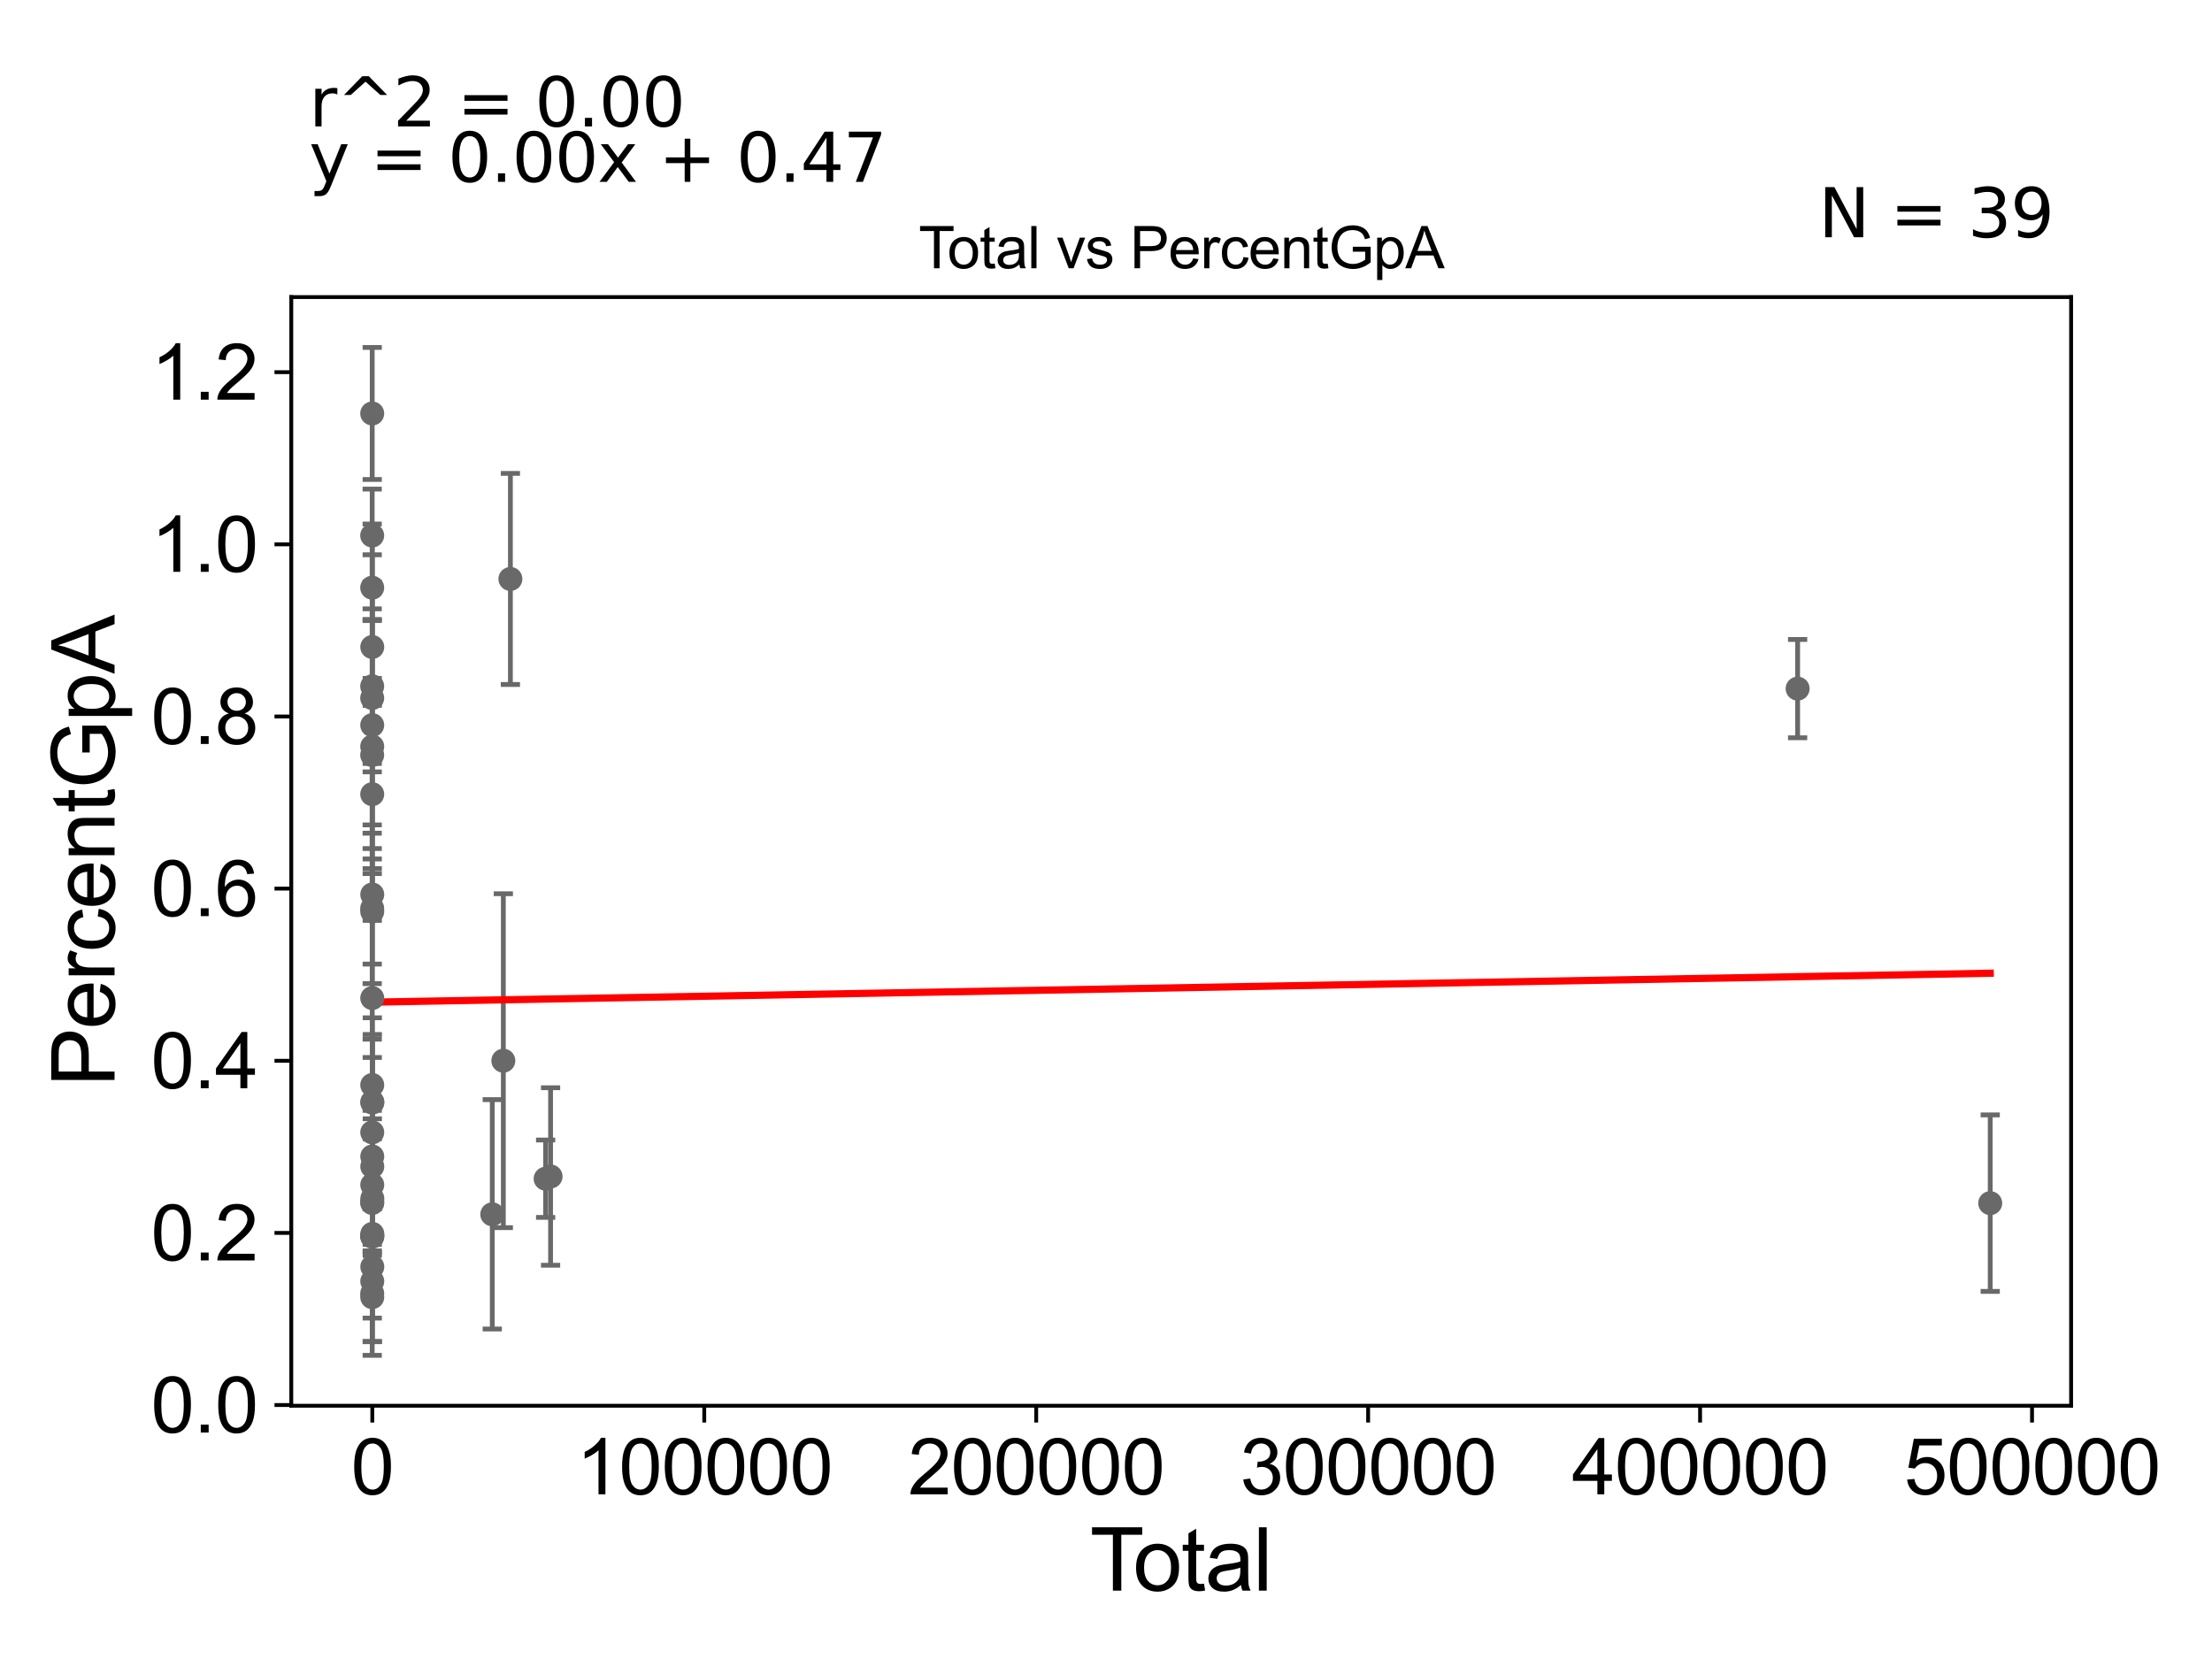 <?xml version="1.0" encoding="utf-8" standalone="no"?>
<!DOCTYPE svg PUBLIC "-//W3C//DTD SVG 1.1//EN"
  "http://www.w3.org/Graphics/SVG/1.1/DTD/svg11.dtd">
<svg xmlns:xlink="http://www.w3.org/1999/xlink" width="460.8pt" height="345.6pt" viewBox="0 0 460.8 345.6" xmlns="http://www.w3.org/2000/svg" version="1.1">
 <defs>
  <style type="text/css">*{stroke-linejoin: round; stroke-linecap: butt}</style>
 </defs>
 <g id="figure_1">
  <g id="patch_1">
   <path d="M 0 345.6 
L 460.8 345.6 
L 460.8 0 
L 0 0 
z
" style="fill: #ffffff"/>
  </g>
  <g id="axes_1">
   <g id="patch_2">
    <path d="M 60.68 292.84 
L 431.451 292.84 
L 431.451 61.886 
L 60.68 61.886 
z
" style="fill: #ffffff"/>
   </g>
   <g id="PathCollection_1">
    <defs>
     <path id="m8b0522579d" d="M 0 1.118 
C 0.297 1.118 0.581 1 0.791 0.791 
C 1 0.581 1.118 0.297 1.118 0 
C 1.118 -0.297 1 -0.581 0.791 -0.791 
C 0.581 -1 0.297 -1.118 0 -1.118 
C -0.297 -1.118 -0.581 -1 -0.791 -0.791 
C -1 -0.581 -1.118 -0.297 -1.118 0 
C -1.118 0.297 -1 0.581 -0.791 0.791 
C -0.581 1 -0.297 1.118 0 1.118 
z
" style="stroke: #696969"/>
    </defs>
    <g clip-path="url(#p6155298f31)">
     <use xlink:href="#m8b0522579d" x="77.533" y="189.236" style="fill: #696969; stroke: #696969"/>
     <use xlink:href="#m8b0522579d" x="77.548" y="186.339" style="fill: #696969; stroke: #696969"/>
     <use xlink:href="#m8b0522579d" x="77.548" y="257.414" style="fill: #696969; stroke: #696969"/>
     <use xlink:href="#m8b0522579d" x="77.548" y="134.782" style="fill: #696969; stroke: #696969"/>
     <use xlink:href="#m8b0522579d" x="77.549" y="266.91" style="fill: #696969; stroke: #696969"/>
     <use xlink:href="#m8b0522579d" x="77.55" y="240.915" style="fill: #696969; stroke: #696969"/>
     <use xlink:href="#m8b0522579d" x="77.553" y="243.001" style="fill: #696969; stroke: #696969"/>
     <use xlink:href="#m8b0522579d" x="77.558" y="263.891" style="fill: #696969; stroke: #696969"/>
     <use xlink:href="#m8b0522579d" x="77.548" y="257.537" style="fill: #696969; stroke: #696969"/>
     <use xlink:href="#m8b0522579d" x="77.56" y="257.038" style="fill: #696969; stroke: #696969"/>
     <use xlink:href="#m8b0522579d" x="77.562" y="249.682" style="fill: #696969; stroke: #696969"/>
     <use xlink:href="#m8b0522579d" x="77.562" y="229.551" style="fill: #696969; stroke: #696969"/>
     <use xlink:href="#m8b0522579d" x="102.549" y="252.965" style="fill: #696969; stroke: #696969"/>
     <use xlink:href="#m8b0522579d" x="104.853" y="220.965" style="fill: #696969; stroke: #696969"/>
     <use xlink:href="#m8b0522579d" x="106.325" y="120.605" style="fill: #696969; stroke: #696969"/>
     <use xlink:href="#m8b0522579d" x="113.665" y="245.546" style="fill: #696969; stroke: #696969"/>
     <use xlink:href="#m8b0522579d" x="114.696" y="245.081" style="fill: #696969; stroke: #696969"/>
     <use xlink:href="#m8b0522579d" x="77.56" y="229.691" style="fill: #696969; stroke: #696969"/>
     <use xlink:href="#m8b0522579d" x="77.547" y="246.827" style="fill: #696969; stroke: #696969"/>
     <use xlink:href="#m8b0522579d" x="77.546" y="250.416" style="fill: #696969; stroke: #696969"/>
     <use xlink:href="#m8b0522579d" x="77.546" y="189.886" style="fill: #696969; stroke: #696969"/>
     <use xlink:href="#m8b0522579d" x="77.533" y="157.283" style="fill: #696969; stroke: #696969"/>
     <use xlink:href="#m8b0522579d" x="77.533" y="111.558" style="fill: #696969; stroke: #696969"/>
     <use xlink:href="#m8b0522579d" x="77.534" y="142.961" style="fill: #696969; stroke: #696969"/>
     <use xlink:href="#m8b0522579d" x="77.536" y="145.416" style="fill: #696969; stroke: #696969"/>
     <use xlink:href="#m8b0522579d" x="77.537" y="122.424" style="fill: #696969; stroke: #696969"/>
     <use xlink:href="#m8b0522579d" x="77.538" y="86.135" style="fill: #696969; stroke: #696969"/>
     <use xlink:href="#m8b0522579d" x="77.54" y="269.45" style="fill: #696969; stroke: #696969"/>
     <use xlink:href="#m8b0522579d" x="77.541" y="165.445" style="fill: #696969; stroke: #696969"/>
     <use xlink:href="#m8b0522579d" x="77.541" y="151.058" style="fill: #696969; stroke: #696969"/>
     <use xlink:href="#m8b0522579d" x="77.541" y="155.509" style="fill: #696969; stroke: #696969"/>
     <use xlink:href="#m8b0522579d" x="77.544" y="226.025" style="fill: #696969; stroke: #696969"/>
     <use xlink:href="#m8b0522579d" x="77.544" y="250.612" style="fill: #696969; stroke: #696969"/>
     <use xlink:href="#m8b0522579d" x="77.545" y="207.914" style="fill: #696969; stroke: #696969"/>
     <use xlink:href="#m8b0522579d" x="77.545" y="235.892" style="fill: #696969; stroke: #696969"/>
     <use xlink:href="#m8b0522579d" x="77.545" y="257.626" style="fill: #696969; stroke: #696969"/>
     <use xlink:href="#m8b0522579d" x="77.545" y="270.219" style="fill: #696969; stroke: #696969"/>
     <use xlink:href="#m8b0522579d" x="374.479" y="143.454" style="fill: #696969; stroke: #696969"/>
     <use xlink:href="#m8b0522579d" x="414.598" y="250.638" style="fill: #696969; stroke: #696969"/>
    </g>
   </g>
   <g id="matplotlib.axis_1">
    <g id="xtick_1">
     <g id="line2d_1">
      <defs>
       <path id="m3ed76b2fd2" d="M 0 0 
L 0 3.5 
" style="stroke: #000000; stroke-width: 0.8"/>
      </defs>
      <g>
       <use xlink:href="#m3ed76b2fd2" x="77.557" y="292.84" style="stroke: #000000; stroke-width: 0.8"/>
      </g>
     </g>
     <g id="text_1">
      <!-- 0 -->
      <g transform="translate(73.108 311.293)scale(0.16 -0.16)">
       <defs>
        <path id="ArialMT-30" d="M 266 2259 
Q 266 3072 433 3567 
Q 600 4063 929 4331 
Q 1259 4600 1759 4600 
Q 2128 4600 2406 4451 
Q 2684 4303 2865 4023 
Q 3047 3744 3150 3342 
Q 3253 2941 3253 2259 
Q 3253 1453 3087 958 
Q 2922 463 2592 192 
Q 2263 -78 1759 -78 
Q 1097 -78 719 397 
Q 266 969 266 2259 
z
M 844 2259 
Q 844 1131 1108 757 
Q 1372 384 1759 384 
Q 2147 384 2411 759 
Q 2675 1134 2675 2259 
Q 2675 3391 2411 3762 
Q 2147 4134 1753 4134 
Q 1366 4134 1134 3806 
Q 844 3388 844 2259 
z
" transform="scale(0.016)"/>
       </defs>
       <use xlink:href="#ArialMT-30"/>
      </g>
     </g>
    </g>
    <g id="xtick_2">
     <g id="line2d_2">
      <g>
       <use xlink:href="#m3ed76b2fd2" x="146.707" y="292.84" style="stroke: #000000; stroke-width: 0.8"/>
      </g>
     </g>
     <g id="text_2">
      <!-- 100000 -->
      <g transform="translate(120.015 311.293)scale(0.16 -0.16)">
       <defs>
        <path id="ArialMT-31" d="M 2384 0 
L 1822 0 
L 1822 3584 
Q 1619 3391 1289 3197 
Q 959 3003 697 2906 
L 697 3450 
Q 1169 3672 1522 3987 
Q 1875 4303 2022 4600 
L 2384 4600 
L 2384 0 
z
" transform="scale(0.016)"/>
       </defs>
       <use xlink:href="#ArialMT-31"/>
       <use xlink:href="#ArialMT-30" x="55.615"/>
       <use xlink:href="#ArialMT-30" x="111.23"/>
       <use xlink:href="#ArialMT-30" x="166.846"/>
       <use xlink:href="#ArialMT-30" x="222.461"/>
       <use xlink:href="#ArialMT-30" x="278.076"/>
      </g>
     </g>
    </g>
    <g id="xtick_3">
     <g id="line2d_3">
      <g>
       <use xlink:href="#m3ed76b2fd2" x="215.858" y="292.84" style="stroke: #000000; stroke-width: 0.8"/>
      </g>
     </g>
     <g id="text_3">
      <!-- 200000 -->
      <g transform="translate(189.165 311.293)scale(0.16 -0.16)">
       <defs>
        <path id="ArialMT-32" d="M 3222 541 
L 3222 0 
L 194 0 
Q 188 203 259 391 
Q 375 700 629 1000 
Q 884 1300 1366 1694 
Q 2113 2306 2375 2664 
Q 2638 3022 2638 3341 
Q 2638 3675 2398 3904 
Q 2159 4134 1775 4134 
Q 1369 4134 1125 3890 
Q 881 3647 878 3216 
L 300 3275 
Q 359 3922 746 4261 
Q 1134 4600 1788 4600 
Q 2447 4600 2831 4234 
Q 3216 3869 3216 3328 
Q 3216 3053 3103 2787 
Q 2991 2522 2730 2228 
Q 2469 1934 1863 1422 
Q 1356 997 1212 845 
Q 1069 694 975 541 
L 3222 541 
z
" transform="scale(0.016)"/>
       </defs>
       <use xlink:href="#ArialMT-32"/>
       <use xlink:href="#ArialMT-30" x="55.615"/>
       <use xlink:href="#ArialMT-30" x="111.23"/>
       <use xlink:href="#ArialMT-30" x="166.846"/>
       <use xlink:href="#ArialMT-30" x="222.461"/>
       <use xlink:href="#ArialMT-30" x="278.076"/>
      </g>
     </g>
    </g>
    <g id="xtick_4">
     <g id="line2d_4">
      <g>
       <use xlink:href="#m3ed76b2fd2" x="285.008" y="292.84" style="stroke: #000000; stroke-width: 0.8"/>
      </g>
     </g>
     <g id="text_4">
      <!-- 300000 -->
      <g transform="translate(258.315 311.293)scale(0.16 -0.16)">
       <defs>
        <path id="ArialMT-33" d="M 269 1209 
L 831 1284 
Q 928 806 1161 595 
Q 1394 384 1728 384 
Q 2125 384 2398 659 
Q 2672 934 2672 1341 
Q 2672 1728 2419 1979 
Q 2166 2231 1775 2231 
Q 1616 2231 1378 2169 
L 1441 2663 
Q 1497 2656 1531 2656 
Q 1891 2656 2178 2843 
Q 2466 3031 2466 3422 
Q 2466 3731 2256 3934 
Q 2047 4138 1716 4138 
Q 1388 4138 1169 3931 
Q 950 3725 888 3313 
L 325 3413 
Q 428 3978 793 4289 
Q 1159 4600 1703 4600 
Q 2078 4600 2393 4439 
Q 2709 4278 2876 4000 
Q 3044 3722 3044 3409 
Q 3044 3113 2884 2869 
Q 2725 2625 2413 2481 
Q 2819 2388 3044 2092 
Q 3269 1797 3269 1353 
Q 3269 753 2831 336 
Q 2394 -81 1725 -81 
Q 1122 -81 723 278 
Q 325 638 269 1209 
z
" transform="scale(0.016)"/>
       </defs>
       <use xlink:href="#ArialMT-33"/>
       <use xlink:href="#ArialMT-30" x="55.615"/>
       <use xlink:href="#ArialMT-30" x="111.23"/>
       <use xlink:href="#ArialMT-30" x="166.846"/>
       <use xlink:href="#ArialMT-30" x="222.461"/>
       <use xlink:href="#ArialMT-30" x="278.076"/>
      </g>
     </g>
    </g>
    <g id="xtick_5">
     <g id="line2d_5">
      <g>
       <use xlink:href="#m3ed76b2fd2" x="354.158" y="292.84" style="stroke: #000000; stroke-width: 0.8"/>
      </g>
     </g>
     <g id="text_5">
      <!-- 400000 -->
      <g transform="translate(327.466 311.293)scale(0.16 -0.16)">
       <defs>
        <path id="ArialMT-34" d="M 2069 0 
L 2069 1097 
L 81 1097 
L 81 1613 
L 2172 4581 
L 2631 4581 
L 2631 1613 
L 3250 1613 
L 3250 1097 
L 2631 1097 
L 2631 0 
L 2069 0 
z
M 2069 1613 
L 2069 3678 
L 634 1613 
L 2069 1613 
z
" transform="scale(0.016)"/>
       </defs>
       <use xlink:href="#ArialMT-34"/>
       <use xlink:href="#ArialMT-30" x="55.615"/>
       <use xlink:href="#ArialMT-30" x="111.23"/>
       <use xlink:href="#ArialMT-30" x="166.846"/>
       <use xlink:href="#ArialMT-30" x="222.461"/>
       <use xlink:href="#ArialMT-30" x="278.076"/>
      </g>
     </g>
    </g>
    <g id="xtick_6">
     <g id="line2d_6">
      <g>
       <use xlink:href="#m3ed76b2fd2" x="423.309" y="292.84" style="stroke: #000000; stroke-width: 0.8"/>
      </g>
     </g>
     <g id="text_6">
      <!-- 500000 -->
      <g transform="translate(396.616 311.293)scale(0.16 -0.16)">
       <defs>
        <path id="ArialMT-35" d="M 266 1200 
L 856 1250 
Q 922 819 1161 601 
Q 1400 384 1738 384 
Q 2144 384 2425 690 
Q 2706 997 2706 1503 
Q 2706 1984 2436 2262 
Q 2166 2541 1728 2541 
Q 1456 2541 1237 2417 
Q 1019 2294 894 2097 
L 366 2166 
L 809 4519 
L 3088 4519 
L 3088 3981 
L 1259 3981 
L 1013 2750 
Q 1425 3038 1878 3038 
Q 2478 3038 2890 2622 
Q 3303 2206 3303 1553 
Q 3303 931 2941 478 
Q 2500 -78 1738 -78 
Q 1113 -78 717 272 
Q 322 622 266 1200 
z
" transform="scale(0.016)"/>
       </defs>
       <use xlink:href="#ArialMT-35"/>
       <use xlink:href="#ArialMT-30" x="55.615"/>
       <use xlink:href="#ArialMT-30" x="111.23"/>
       <use xlink:href="#ArialMT-30" x="166.846"/>
       <use xlink:href="#ArialMT-30" x="222.461"/>
       <use xlink:href="#ArialMT-30" x="278.076"/>
      </g>
     </g>
    </g>
    <g id="text_7">
     <!-- Total -->
     <g transform="translate(227.06 331.357)scale(0.18 -0.18)">
      <defs>
       <path id="ArialMT-54" d="M 1659 0 
L 1659 4041 
L 150 4041 
L 150 4581 
L 3781 4581 
L 3781 4041 
L 2266 4041 
L 2266 0 
L 1659 0 
z
" transform="scale(0.016)"/>
       <path id="ArialMT-6f" d="M 213 1659 
Q 213 2581 725 3025 
Q 1153 3394 1769 3394 
Q 2453 3394 2887 2945 
Q 3322 2497 3322 1706 
Q 3322 1066 3130 698 
Q 2938 331 2570 128 
Q 2203 -75 1769 -75 
Q 1072 -75 642 372 
Q 213 819 213 1659 
z
M 791 1659 
Q 791 1022 1069 705 
Q 1347 388 1769 388 
Q 2188 388 2466 706 
Q 2744 1025 2744 1678 
Q 2744 2294 2464 2611 
Q 2184 2928 1769 2928 
Q 1347 2928 1069 2612 
Q 791 2297 791 1659 
z
" transform="scale(0.016)"/>
       <path id="ArialMT-74" d="M 1650 503 
L 1731 6 
Q 1494 -44 1306 -44 
Q 1000 -44 831 53 
Q 663 150 594 308 
Q 525 466 525 972 
L 525 2881 
L 113 2881 
L 113 3319 
L 525 3319 
L 525 4141 
L 1084 4478 
L 1084 3319 
L 1650 3319 
L 1650 2881 
L 1084 2881 
L 1084 941 
Q 1084 700 1114 631 
Q 1144 563 1211 522 
Q 1278 481 1403 481 
Q 1497 481 1650 503 
z
" transform="scale(0.016)"/>
       <path id="ArialMT-61" d="M 2588 409 
Q 2275 144 1986 34 
Q 1697 -75 1366 -75 
Q 819 -75 525 192 
Q 231 459 231 875 
Q 231 1119 342 1320 
Q 453 1522 633 1644 
Q 813 1766 1038 1828 
Q 1203 1872 1538 1913 
Q 2219 1994 2541 2106 
Q 2544 2222 2544 2253 
Q 2544 2597 2384 2738 
Q 2169 2928 1744 2928 
Q 1347 2928 1158 2789 
Q 969 2650 878 2297 
L 328 2372 
Q 403 2725 575 2942 
Q 747 3159 1072 3276 
Q 1397 3394 1825 3394 
Q 2250 3394 2515 3294 
Q 2781 3194 2906 3042 
Q 3031 2891 3081 2659 
Q 3109 2516 3109 2141 
L 3109 1391 
Q 3109 606 3145 398 
Q 3181 191 3288 0 
L 2700 0 
Q 2613 175 2588 409 
z
M 2541 1666 
Q 2234 1541 1622 1453 
Q 1275 1403 1131 1340 
Q 988 1278 909 1158 
Q 831 1038 831 891 
Q 831 666 1001 516 
Q 1172 366 1500 366 
Q 1825 366 2078 508 
Q 2331 650 2450 897 
Q 2541 1088 2541 1459 
L 2541 1666 
z
" transform="scale(0.016)"/>
       <path id="ArialMT-6c" d="M 409 0 
L 409 4581 
L 972 4581 
L 972 0 
L 409 0 
z
" transform="scale(0.016)"/>
      </defs>
      <use xlink:href="#ArialMT-54"/>
      <use xlink:href="#ArialMT-6f" x="49.959"/>
      <use xlink:href="#ArialMT-74" x="105.574"/>
      <use xlink:href="#ArialMT-61" x="133.357"/>
      <use xlink:href="#ArialMT-6c" x="188.973"/>
     </g>
    </g>
   </g>
   <g id="matplotlib.axis_2">
    <g id="ytick_1">
     <g id="line2d_7">
      <defs>
       <path id="m6576573762" d="M 0 0 
L -3.5 0 
" style="stroke: #000000; stroke-width: 0.8"/>
      </defs>
      <g>
       <use xlink:href="#m6576573762" x="60.68" y="292.698" style="stroke: #000000; stroke-width: 0.8"/>
      </g>
     </g>
     <g id="text_8">
      <!-- 0.0 -->
      <g transform="translate(31.44 298.425)scale(0.16 -0.16)">
       <defs>
        <path id="ArialMT-2e" d="M 581 0 
L 581 641 
L 1222 641 
L 1222 0 
L 581 0 
z
" transform="scale(0.016)"/>
       </defs>
       <use xlink:href="#ArialMT-30"/>
       <use xlink:href="#ArialMT-2e" x="55.615"/>
       <use xlink:href="#ArialMT-30" x="83.398"/>
      </g>
     </g>
    </g>
    <g id="ytick_2">
     <g id="line2d_8">
      <g>
       <use xlink:href="#m6576573762" x="60.68" y="256.838" style="stroke: #000000; stroke-width: 0.8"/>
      </g>
     </g>
     <g id="text_9">
      <!-- 0.2 -->
      <g transform="translate(31.44 262.564)scale(0.16 -0.16)">
       <use xlink:href="#ArialMT-30"/>
       <use xlink:href="#ArialMT-2e" x="55.615"/>
       <use xlink:href="#ArialMT-32" x="83.398"/>
      </g>
     </g>
    </g>
    <g id="ytick_3">
     <g id="line2d_9">
      <g>
       <use xlink:href="#m6576573762" x="60.68" y="220.978" style="stroke: #000000; stroke-width: 0.8"/>
      </g>
     </g>
     <g id="text_10">
      <!-- 0.4 -->
      <g transform="translate(31.44 226.704)scale(0.16 -0.16)">
       <use xlink:href="#ArialMT-30"/>
       <use xlink:href="#ArialMT-2e" x="55.615"/>
       <use xlink:href="#ArialMT-34" x="83.398"/>
      </g>
     </g>
    </g>
    <g id="ytick_4">
     <g id="line2d_10">
      <g>
       <use xlink:href="#m6576573762" x="60.68" y="185.117" style="stroke: #000000; stroke-width: 0.8"/>
      </g>
     </g>
     <g id="text_11">
      <!-- 0.6 -->
      <g transform="translate(31.44 190.844)scale(0.16 -0.16)">
       <defs>
        <path id="ArialMT-36" d="M 3184 3459 
L 2625 3416 
Q 2550 3747 2413 3897 
Q 2184 4138 1850 4138 
Q 1581 4138 1378 3988 
Q 1113 3794 959 3422 
Q 806 3050 800 2363 
Q 1003 2672 1297 2822 
Q 1591 2972 1913 2972 
Q 2475 2972 2870 2558 
Q 3266 2144 3266 1488 
Q 3266 1056 3080 686 
Q 2894 316 2569 119 
Q 2244 -78 1831 -78 
Q 1128 -78 684 439 
Q 241 956 241 2144 
Q 241 3472 731 4075 
Q 1159 4600 1884 4600 
Q 2425 4600 2770 4297 
Q 3116 3994 3184 3459 
z
M 888 1484 
Q 888 1194 1011 928 
Q 1134 663 1356 523 
Q 1578 384 1822 384 
Q 2178 384 2434 671 
Q 2691 959 2691 1453 
Q 2691 1928 2437 2201 
Q 2184 2475 1800 2475 
Q 1419 2475 1153 2201 
Q 888 1928 888 1484 
z
" transform="scale(0.016)"/>
       </defs>
       <use xlink:href="#ArialMT-30"/>
       <use xlink:href="#ArialMT-2e" x="55.615"/>
       <use xlink:href="#ArialMT-36" x="83.398"/>
      </g>
     </g>
    </g>
    <g id="ytick_5">
     <g id="line2d_11">
      <g>
       <use xlink:href="#m6576573762" x="60.68" y="149.257" style="stroke: #000000; stroke-width: 0.8"/>
      </g>
     </g>
     <g id="text_12">
      <!-- 0.8 -->
      <g transform="translate(31.44 154.983)scale(0.16 -0.16)">
       <defs>
        <path id="ArialMT-38" d="M 1131 2484 
Q 781 2613 612 2850 
Q 444 3088 444 3419 
Q 444 3919 803 4259 
Q 1163 4600 1759 4600 
Q 2359 4600 2725 4251 
Q 3091 3903 3091 3403 
Q 3091 3084 2923 2848 
Q 2756 2613 2416 2484 
Q 2838 2347 3058 2040 
Q 3278 1734 3278 1309 
Q 3278 722 2862 322 
Q 2447 -78 1769 -78 
Q 1091 -78 675 323 
Q 259 725 259 1325 
Q 259 1772 486 2073 
Q 713 2375 1131 2484 
z
M 1019 3438 
Q 1019 3113 1228 2906 
Q 1438 2700 1772 2700 
Q 2097 2700 2305 2904 
Q 2513 3109 2513 3406 
Q 2513 3716 2298 3927 
Q 2084 4138 1766 4138 
Q 1444 4138 1231 3931 
Q 1019 3725 1019 3438 
z
M 838 1322 
Q 838 1081 952 856 
Q 1066 631 1291 507 
Q 1516 384 1775 384 
Q 2178 384 2440 643 
Q 2703 903 2703 1303 
Q 2703 1709 2433 1975 
Q 2163 2241 1756 2241 
Q 1359 2241 1098 1978 
Q 838 1716 838 1322 
z
" transform="scale(0.016)"/>
       </defs>
       <use xlink:href="#ArialMT-30"/>
       <use xlink:href="#ArialMT-2e" x="55.615"/>
       <use xlink:href="#ArialMT-38" x="83.398"/>
      </g>
     </g>
    </g>
    <g id="ytick_6">
     <g id="line2d_12">
      <g>
       <use xlink:href="#m6576573762" x="60.68" y="113.397" style="stroke: #000000; stroke-width: 0.8"/>
      </g>
     </g>
     <g id="text_13">
      <!-- 1.0 -->
      <g transform="translate(31.44 119.123)scale(0.16 -0.16)">
       <use xlink:href="#ArialMT-31"/>
       <use xlink:href="#ArialMT-2e" x="55.615"/>
       <use xlink:href="#ArialMT-30" x="83.398"/>
      </g>
     </g>
    </g>
    <g id="ytick_7">
     <g id="line2d_13">
      <g>
       <use xlink:href="#m6576573762" x="60.68" y="77.536" style="stroke: #000000; stroke-width: 0.8"/>
      </g>
     </g>
     <g id="text_14">
      <!-- 1.2 -->
      <g transform="translate(31.44 83.263)scale(0.16 -0.16)">
       <use xlink:href="#ArialMT-31"/>
       <use xlink:href="#ArialMT-2e" x="55.615"/>
       <use xlink:href="#ArialMT-32" x="83.398"/>
      </g>
     </g>
    </g>
    <g id="text_15">
     <!-- PercentGpA -->
     <g transform="translate(23.863 226.386)rotate(-90)scale(0.18 -0.18)">
      <defs>
       <path id="ArialMT-50" d="M 494 0 
L 494 4581 
L 2222 4581 
Q 2678 4581 2919 4538 
Q 3256 4481 3484 4323 
Q 3713 4166 3852 3881 
Q 3991 3597 3991 3256 
Q 3991 2672 3619 2267 
Q 3247 1863 2275 1863 
L 1100 1863 
L 1100 0 
L 494 0 
z
M 1100 2403 
L 2284 2403 
Q 2872 2403 3119 2622 
Q 3366 2841 3366 3238 
Q 3366 3525 3220 3729 
Q 3075 3934 2838 4000 
Q 2684 4041 2272 4041 
L 1100 4041 
L 1100 2403 
z
" transform="scale(0.016)"/>
       <path id="ArialMT-65" d="M 2694 1069 
L 3275 997 
Q 3138 488 2766 206 
Q 2394 -75 1816 -75 
Q 1088 -75 661 373 
Q 234 822 234 1631 
Q 234 2469 665 2931 
Q 1097 3394 1784 3394 
Q 2450 3394 2872 2941 
Q 3294 2488 3294 1666 
Q 3294 1616 3291 1516 
L 816 1516 
Q 847 969 1125 678 
Q 1403 388 1819 388 
Q 2128 388 2347 550 
Q 2566 713 2694 1069 
z
M 847 1978 
L 2700 1978 
Q 2663 2397 2488 2606 
Q 2219 2931 1791 2931 
Q 1403 2931 1139 2672 
Q 875 2413 847 1978 
z
" transform="scale(0.016)"/>
       <path id="ArialMT-72" d="M 416 0 
L 416 3319 
L 922 3319 
L 922 2816 
Q 1116 3169 1280 3281 
Q 1444 3394 1641 3394 
Q 1925 3394 2219 3213 
L 2025 2691 
Q 1819 2813 1613 2813 
Q 1428 2813 1281 2702 
Q 1134 2591 1072 2394 
Q 978 2094 978 1738 
L 978 0 
L 416 0 
z
" transform="scale(0.016)"/>
       <path id="ArialMT-63" d="M 2588 1216 
L 3141 1144 
Q 3050 572 2676 248 
Q 2303 -75 1759 -75 
Q 1078 -75 664 370 
Q 250 816 250 1647 
Q 250 2184 428 2587 
Q 606 2991 970 3192 
Q 1334 3394 1763 3394 
Q 2303 3394 2647 3120 
Q 2991 2847 3088 2344 
L 2541 2259 
Q 2463 2594 2264 2762 
Q 2066 2931 1784 2931 
Q 1359 2931 1093 2626 
Q 828 2322 828 1663 
Q 828 994 1084 691 
Q 1341 388 1753 388 
Q 2084 388 2306 591 
Q 2528 794 2588 1216 
z
" transform="scale(0.016)"/>
       <path id="ArialMT-6e" d="M 422 0 
L 422 3319 
L 928 3319 
L 928 2847 
Q 1294 3394 1984 3394 
Q 2284 3394 2536 3286 
Q 2788 3178 2913 3003 
Q 3038 2828 3088 2588 
Q 3119 2431 3119 2041 
L 3119 0 
L 2556 0 
L 2556 2019 
Q 2556 2363 2490 2533 
Q 2425 2703 2258 2804 
Q 2091 2906 1866 2906 
Q 1506 2906 1245 2678 
Q 984 2450 984 1813 
L 984 0 
L 422 0 
z
" transform="scale(0.016)"/>
       <path id="ArialMT-47" d="M 2638 1797 
L 2638 2334 
L 4578 2338 
L 4578 638 
Q 4131 281 3656 101 
Q 3181 -78 2681 -78 
Q 2006 -78 1454 211 
Q 903 500 622 1047 
Q 341 1594 341 2269 
Q 341 2938 620 3517 
Q 900 4097 1425 4378 
Q 1950 4659 2634 4659 
Q 3131 4659 3532 4498 
Q 3934 4338 4162 4050 
Q 4391 3763 4509 3300 
L 3963 3150 
Q 3859 3500 3706 3700 
Q 3553 3900 3268 4020 
Q 2984 4141 2638 4141 
Q 2222 4141 1919 4014 
Q 1616 3888 1430 3681 
Q 1244 3475 1141 3228 
Q 966 2803 966 2306 
Q 966 1694 1177 1281 
Q 1388 869 1791 669 
Q 2194 469 2647 469 
Q 3041 469 3416 620 
Q 3791 772 3984 944 
L 3984 1797 
L 2638 1797 
z
" transform="scale(0.016)"/>
       <path id="ArialMT-70" d="M 422 -1272 
L 422 3319 
L 934 3319 
L 934 2888 
Q 1116 3141 1344 3267 
Q 1572 3394 1897 3394 
Q 2322 3394 2647 3175 
Q 2972 2956 3137 2557 
Q 3303 2159 3303 1684 
Q 3303 1175 3120 767 
Q 2938 359 2589 142 
Q 2241 -75 1856 -75 
Q 1575 -75 1351 44 
Q 1128 163 984 344 
L 984 -1272 
L 422 -1272 
z
M 931 1641 
Q 931 1000 1190 694 
Q 1450 388 1819 388 
Q 2194 388 2461 705 
Q 2728 1022 2728 1688 
Q 2728 2322 2467 2637 
Q 2206 2953 1844 2953 
Q 1484 2953 1207 2617 
Q 931 2281 931 1641 
z
" transform="scale(0.016)"/>
       <path id="ArialMT-41" d="M -9 0 
L 1750 4581 
L 2403 4581 
L 4278 0 
L 3588 0 
L 3053 1388 
L 1138 1388 
L 634 0 
L -9 0 
z
M 1313 1881 
L 2866 1881 
L 2388 3150 
Q 2169 3728 2063 4100 
Q 1975 3659 1816 3225 
L 1313 1881 
z
" transform="scale(0.016)"/>
      </defs>
      <use xlink:href="#ArialMT-50"/>
      <use xlink:href="#ArialMT-65" x="66.699"/>
      <use xlink:href="#ArialMT-72" x="122.314"/>
      <use xlink:href="#ArialMT-63" x="155.615"/>
      <use xlink:href="#ArialMT-65" x="205.615"/>
      <use xlink:href="#ArialMT-6e" x="261.23"/>
      <use xlink:href="#ArialMT-74" x="316.846"/>
      <use xlink:href="#ArialMT-47" x="344.629"/>
      <use xlink:href="#ArialMT-70" x="422.412"/>
      <use xlink:href="#ArialMT-41" x="478.027"/>
     </g>
    </g>
   </g>
   <g id="LineCollection_1">
    <path d="M 77.533 204.904 
L 77.533 173.569 
" clip-path="url(#p6155298f31)" style="fill: none; stroke: #696969"/>
    <path d="M 77.548 191.732 
L 77.548 180.946 
" clip-path="url(#p6155298f31)" style="fill: none; stroke: #696969"/>
    <path d="M 77.548 264.133 
L 77.548 250.695 
" clip-path="url(#p6155298f31)" style="fill: none; stroke: #696969"/>
    <path d="M 77.548 146.938 
L 77.548 122.626 
" clip-path="url(#p6155298f31)" style="fill: none; stroke: #696969"/>
    <path d="M 77.549 274.582 
L 77.549 259.238 
" clip-path="url(#p6155298f31)" style="fill: none; stroke: #696969"/>
    <path d="M 77.55 261.535 
L 77.55 220.295 
" clip-path="url(#p6155298f31)" style="fill: none; stroke: #696969"/>
    <path d="M 77.553 248.781 
L 77.553 237.221 
" clip-path="url(#p6155298f31)" style="fill: none; stroke: #696969"/>
    <path d="M 77.558 279.454 
L 77.558 248.327 
" clip-path="url(#p6155298f31)" style="fill: none; stroke: #696969"/>
    <path d="M 77.548 263.244 
L 77.548 251.829 
" clip-path="url(#p6155298f31)" style="fill: none; stroke: #696969"/>
    <path d="M 77.56 267.745 
L 77.56 246.331 
" clip-path="url(#p6155298f31)" style="fill: none; stroke: #696969"/>
    <path d="M 77.562 266.3 
L 77.562 233.064 
" clip-path="url(#p6155298f31)" style="fill: none; stroke: #696969"/>
    <path d="M 77.562 243.599 
L 77.562 215.502 
" clip-path="url(#p6155298f31)" style="fill: none; stroke: #696969"/>
    <path d="M 102.549 276.858 
L 102.549 229.072 
" clip-path="url(#p6155298f31)" style="fill: none; stroke: #696969"/>
    <path d="M 104.853 255.746 
L 104.853 186.184 
" clip-path="url(#p6155298f31)" style="fill: none; stroke: #696969"/>
    <path d="M 106.325 142.592 
L 106.325 98.618 
" clip-path="url(#p6155298f31)" style="fill: none; stroke: #696969"/>
    <path d="M 113.665 253.61 
L 113.665 237.481 
" clip-path="url(#p6155298f31)" style="fill: none; stroke: #696969"/>
    <path d="M 114.696 263.568 
L 114.696 226.594 
" clip-path="url(#p6155298f31)" style="fill: none; stroke: #696969"/>
    <path d="M 77.56 247.359 
L 77.56 212.023 
" clip-path="url(#p6155298f31)" style="fill: none; stroke: #696969"/>
    <path d="M 77.547 251.046 
L 77.547 242.607 
" clip-path="url(#p6155298f31)" style="fill: none; stroke: #696969"/>
    <path d="M 77.546 257.472 
L 77.546 243.361 
" clip-path="url(#p6155298f31)" style="fill: none; stroke: #696969"/>
    <path d="M 77.546 200.834 
L 77.546 178.939 
" clip-path="url(#p6155298f31)" style="fill: none; stroke: #696969"/>
    <path d="M 77.533 187.737 
L 77.533 126.83 
" clip-path="url(#p6155298f31)" style="fill: none; stroke: #696969"/>
    <path d="M 77.533 121.229 
L 77.533 101.887 
" clip-path="url(#p6155298f31)" style="fill: none; stroke: #696969"/>
    <path d="M 77.534 176.765 
L 77.534 109.157 
" clip-path="url(#p6155298f31)" style="fill: none; stroke: #696969"/>
    <path d="M 77.536 146.04 
L 77.536 144.792 
" clip-path="url(#p6155298f31)" style="fill: none; stroke: #696969"/>
    <path d="M 77.537 129.279 
L 77.537 115.569 
" clip-path="url(#p6155298f31)" style="fill: none; stroke: #696969"/>
    <path d="M 77.538 99.887 
L 77.538 72.384 
" clip-path="url(#p6155298f31)" style="fill: none; stroke: #696969"/>
    <path d="M 77.54 282.342 
L 77.54 256.558 
" clip-path="url(#p6155298f31)" style="fill: none; stroke: #696969"/>
    <path d="M 77.541 171.844 
L 77.541 159.045 
" clip-path="url(#p6155298f31)" style="fill: none; stroke: #696969"/>
    <path d="M 77.541 160.793 
L 77.541 141.323 
" clip-path="url(#p6155298f31)" style="fill: none; stroke: #696969"/>
    <path d="M 77.541 181.979 
L 77.541 129.039 
" clip-path="url(#p6155298f31)" style="fill: none; stroke: #696969"/>
    <path d="M 77.544 235.564 
L 77.544 216.486 
" clip-path="url(#p6155298f31)" style="fill: none; stroke: #696969"/>
    <path d="M 77.544 260.58 
L 77.544 240.645 
" clip-path="url(#p6155298f31)" style="fill: none; stroke: #696969"/>
    <path d="M 77.545 225.579 
L 77.545 190.249 
" clip-path="url(#p6155298f31)" style="fill: none; stroke: #696969"/>
    <path d="M 77.545 240.467 
L 77.545 231.317 
" clip-path="url(#p6155298f31)" style="fill: none; stroke: #696969"/>
    <path d="M 77.545 267.025 
L 77.545 248.227 
" clip-path="url(#p6155298f31)" style="fill: none; stroke: #696969"/>
    <path d="M 77.545 279.501 
L 77.545 260.936 
" clip-path="url(#p6155298f31)" style="fill: none; stroke: #696969"/>
    <path d="M 374.479 153.693 
L 374.479 133.214 
" clip-path="url(#p6155298f31)" style="fill: none; stroke: #696969"/>
    <path d="M 414.598 269.02 
L 414.598 232.256 
" clip-path="url(#p6155298f31)" style="fill: none; stroke: #696969"/>
   </g>
   <g id="line2d_14">
    <defs>
     <path id="m17eac6c125" d="M 2 0 
L -2 -0 
" style="stroke: #696969"/>
    </defs>
    <g clip-path="url(#p6155298f31)">
     <use xlink:href="#m17eac6c125" x="77.533" y="204.904" style="fill: #696969; stroke: #696969"/>
     <use xlink:href="#m17eac6c125" x="77.548" y="191.732" style="fill: #696969; stroke: #696969"/>
     <use xlink:href="#m17eac6c125" x="77.548" y="264.133" style="fill: #696969; stroke: #696969"/>
     <use xlink:href="#m17eac6c125" x="77.548" y="146.938" style="fill: #696969; stroke: #696969"/>
     <use xlink:href="#m17eac6c125" x="77.549" y="274.582" style="fill: #696969; stroke: #696969"/>
     <use xlink:href="#m17eac6c125" x="77.55" y="261.535" style="fill: #696969; stroke: #696969"/>
     <use xlink:href="#m17eac6c125" x="77.553" y="248.781" style="fill: #696969; stroke: #696969"/>
     <use xlink:href="#m17eac6c125" x="77.558" y="279.454" style="fill: #696969; stroke: #696969"/>
     <use xlink:href="#m17eac6c125" x="77.548" y="263.244" style="fill: #696969; stroke: #696969"/>
     <use xlink:href="#m17eac6c125" x="77.56" y="267.745" style="fill: #696969; stroke: #696969"/>
     <use xlink:href="#m17eac6c125" x="77.562" y="266.3" style="fill: #696969; stroke: #696969"/>
     <use xlink:href="#m17eac6c125" x="77.562" y="243.599" style="fill: #696969; stroke: #696969"/>
     <use xlink:href="#m17eac6c125" x="102.549" y="276.858" style="fill: #696969; stroke: #696969"/>
     <use xlink:href="#m17eac6c125" x="104.853" y="255.746" style="fill: #696969; stroke: #696969"/>
     <use xlink:href="#m17eac6c125" x="106.325" y="142.592" style="fill: #696969; stroke: #696969"/>
     <use xlink:href="#m17eac6c125" x="113.665" y="253.61" style="fill: #696969; stroke: #696969"/>
     <use xlink:href="#m17eac6c125" x="114.696" y="263.568" style="fill: #696969; stroke: #696969"/>
     <use xlink:href="#m17eac6c125" x="77.56" y="247.359" style="fill: #696969; stroke: #696969"/>
     <use xlink:href="#m17eac6c125" x="77.547" y="251.046" style="fill: #696969; stroke: #696969"/>
     <use xlink:href="#m17eac6c125" x="77.546" y="257.472" style="fill: #696969; stroke: #696969"/>
     <use xlink:href="#m17eac6c125" x="77.546" y="200.834" style="fill: #696969; stroke: #696969"/>
     <use xlink:href="#m17eac6c125" x="77.533" y="187.737" style="fill: #696969; stroke: #696969"/>
     <use xlink:href="#m17eac6c125" x="77.533" y="121.229" style="fill: #696969; stroke: #696969"/>
     <use xlink:href="#m17eac6c125" x="77.534" y="176.765" style="fill: #696969; stroke: #696969"/>
     <use xlink:href="#m17eac6c125" x="77.536" y="146.04" style="fill: #696969; stroke: #696969"/>
     <use xlink:href="#m17eac6c125" x="77.537" y="129.279" style="fill: #696969; stroke: #696969"/>
     <use xlink:href="#m17eac6c125" x="77.538" y="99.887" style="fill: #696969; stroke: #696969"/>
     <use xlink:href="#m17eac6c125" x="77.54" y="282.342" style="fill: #696969; stroke: #696969"/>
     <use xlink:href="#m17eac6c125" x="77.541" y="171.844" style="fill: #696969; stroke: #696969"/>
     <use xlink:href="#m17eac6c125" x="77.541" y="160.793" style="fill: #696969; stroke: #696969"/>
     <use xlink:href="#m17eac6c125" x="77.541" y="181.979" style="fill: #696969; stroke: #696969"/>
     <use xlink:href="#m17eac6c125" x="77.544" y="235.564" style="fill: #696969; stroke: #696969"/>
     <use xlink:href="#m17eac6c125" x="77.544" y="260.58" style="fill: #696969; stroke: #696969"/>
     <use xlink:href="#m17eac6c125" x="77.545" y="225.579" style="fill: #696969; stroke: #696969"/>
     <use xlink:href="#m17eac6c125" x="77.545" y="240.467" style="fill: #696969; stroke: #696969"/>
     <use xlink:href="#m17eac6c125" x="77.545" y="267.025" style="fill: #696969; stroke: #696969"/>
     <use xlink:href="#m17eac6c125" x="77.545" y="279.501" style="fill: #696969; stroke: #696969"/>
     <use xlink:href="#m17eac6c125" x="374.479" y="153.693" style="fill: #696969; stroke: #696969"/>
     <use xlink:href="#m17eac6c125" x="414.598" y="269.02" style="fill: #696969; stroke: #696969"/>
    </g>
   </g>
   <g id="line2d_15">
    <g clip-path="url(#p6155298f31)">
     <use xlink:href="#m17eac6c125" x="77.533" y="173.569" style="fill: #696969; stroke: #696969"/>
     <use xlink:href="#m17eac6c125" x="77.548" y="180.946" style="fill: #696969; stroke: #696969"/>
     <use xlink:href="#m17eac6c125" x="77.548" y="250.695" style="fill: #696969; stroke: #696969"/>
     <use xlink:href="#m17eac6c125" x="77.548" y="122.626" style="fill: #696969; stroke: #696969"/>
     <use xlink:href="#m17eac6c125" x="77.549" y="259.238" style="fill: #696969; stroke: #696969"/>
     <use xlink:href="#m17eac6c125" x="77.55" y="220.295" style="fill: #696969; stroke: #696969"/>
     <use xlink:href="#m17eac6c125" x="77.553" y="237.221" style="fill: #696969; stroke: #696969"/>
     <use xlink:href="#m17eac6c125" x="77.558" y="248.327" style="fill: #696969; stroke: #696969"/>
     <use xlink:href="#m17eac6c125" x="77.548" y="251.829" style="fill: #696969; stroke: #696969"/>
     <use xlink:href="#m17eac6c125" x="77.56" y="246.331" style="fill: #696969; stroke: #696969"/>
     <use xlink:href="#m17eac6c125" x="77.562" y="233.064" style="fill: #696969; stroke: #696969"/>
     <use xlink:href="#m17eac6c125" x="77.562" y="215.502" style="fill: #696969; stroke: #696969"/>
     <use xlink:href="#m17eac6c125" x="102.549" y="229.072" style="fill: #696969; stroke: #696969"/>
     <use xlink:href="#m17eac6c125" x="104.853" y="186.184" style="fill: #696969; stroke: #696969"/>
     <use xlink:href="#m17eac6c125" x="106.325" y="98.618" style="fill: #696969; stroke: #696969"/>
     <use xlink:href="#m17eac6c125" x="113.665" y="237.481" style="fill: #696969; stroke: #696969"/>
     <use xlink:href="#m17eac6c125" x="114.696" y="226.594" style="fill: #696969; stroke: #696969"/>
     <use xlink:href="#m17eac6c125" x="77.56" y="212.023" style="fill: #696969; stroke: #696969"/>
     <use xlink:href="#m17eac6c125" x="77.547" y="242.607" style="fill: #696969; stroke: #696969"/>
     <use xlink:href="#m17eac6c125" x="77.546" y="243.361" style="fill: #696969; stroke: #696969"/>
     <use xlink:href="#m17eac6c125" x="77.546" y="178.939" style="fill: #696969; stroke: #696969"/>
     <use xlink:href="#m17eac6c125" x="77.533" y="126.83" style="fill: #696969; stroke: #696969"/>
     <use xlink:href="#m17eac6c125" x="77.533" y="101.887" style="fill: #696969; stroke: #696969"/>
     <use xlink:href="#m17eac6c125" x="77.534" y="109.157" style="fill: #696969; stroke: #696969"/>
     <use xlink:href="#m17eac6c125" x="77.536" y="144.792" style="fill: #696969; stroke: #696969"/>
     <use xlink:href="#m17eac6c125" x="77.537" y="115.569" style="fill: #696969; stroke: #696969"/>
     <use xlink:href="#m17eac6c125" x="77.538" y="72.384" style="fill: #696969; stroke: #696969"/>
     <use xlink:href="#m17eac6c125" x="77.54" y="256.558" style="fill: #696969; stroke: #696969"/>
     <use xlink:href="#m17eac6c125" x="77.541" y="159.045" style="fill: #696969; stroke: #696969"/>
     <use xlink:href="#m17eac6c125" x="77.541" y="141.323" style="fill: #696969; stroke: #696969"/>
     <use xlink:href="#m17eac6c125" x="77.541" y="129.039" style="fill: #696969; stroke: #696969"/>
     <use xlink:href="#m17eac6c125" x="77.544" y="216.486" style="fill: #696969; stroke: #696969"/>
     <use xlink:href="#m17eac6c125" x="77.544" y="240.645" style="fill: #696969; stroke: #696969"/>
     <use xlink:href="#m17eac6c125" x="77.545" y="190.249" style="fill: #696969; stroke: #696969"/>
     <use xlink:href="#m17eac6c125" x="77.545" y="231.317" style="fill: #696969; stroke: #696969"/>
     <use xlink:href="#m17eac6c125" x="77.545" y="248.227" style="fill: #696969; stroke: #696969"/>
     <use xlink:href="#m17eac6c125" x="77.545" y="260.936" style="fill: #696969; stroke: #696969"/>
     <use xlink:href="#m17eac6c125" x="374.479" y="133.214" style="fill: #696969; stroke: #696969"/>
     <use xlink:href="#m17eac6c125" x="414.598" y="232.256" style="fill: #696969; stroke: #696969"/>
    </g>
   </g>
   <g id="line2d_16">
    <path d="M 77.533 208.769 
L 77.548 208.769 
L 77.548 208.769 
L 77.548 208.769 
L 77.549 208.769 
L 77.55 208.769 
L 77.553 208.769 
L 77.558 208.769 
L 77.548 208.769 
L 77.56 208.769 
L 77.562 208.769 
L 77.562 208.769 
L 102.549 208.322 
L 104.853 208.281 
L 106.325 208.254 
L 113.665 208.123 
L 114.696 208.105 
L 77.56 208.769 
L 77.547 208.769 
L 77.546 208.769 
L 77.546 208.769 
L 77.533 208.769 
L 77.533 208.769 
L 77.534 208.769 
L 77.536 208.769 
L 77.537 208.769 
L 77.538 208.769 
L 77.54 208.769 
L 77.541 208.769 
L 77.541 208.769 
L 77.541 208.769 
L 77.544 208.769 
L 77.544 208.769 
L 77.545 208.769 
L 77.545 208.769 
L 77.545 208.769 
L 77.545 208.769 
L 374.479 203.459 
L 414.598 202.742 
" clip-path="url(#p6155298f31)" style="fill: none; stroke: #ff0000; stroke-width: 1.5; stroke-linecap: square"/>
   </g>
   <g id="line2d_17">
    <defs>
     <path id="m43d3fe8e15" d="M 0 2 
C 0.53 2 1.039 1.789 1.414 1.414 
C 1.789 1.039 2 0.53 2 0 
C 2 -0.53 1.789 -1.039 1.414 -1.414 
C 1.039 -1.789 0.53 -2 0 -2 
C -0.53 -2 -1.039 -1.789 -1.414 -1.414 
C -1.789 -1.039 -2 -0.53 -2 0 
C -2 0.53 -1.789 1.039 -1.414 1.414 
C -1.039 1.789 -0.53 2 0 2 
z
" style="stroke: #696969"/>
    </defs>
    <g clip-path="url(#p6155298f31)">
     <use xlink:href="#m43d3fe8e15" x="77.533" y="189.236" style="fill: #696969; stroke: #696969"/>
     <use xlink:href="#m43d3fe8e15" x="77.548" y="186.339" style="fill: #696969; stroke: #696969"/>
     <use xlink:href="#m43d3fe8e15" x="77.548" y="257.414" style="fill: #696969; stroke: #696969"/>
     <use xlink:href="#m43d3fe8e15" x="77.548" y="134.782" style="fill: #696969; stroke: #696969"/>
     <use xlink:href="#m43d3fe8e15" x="77.549" y="266.91" style="fill: #696969; stroke: #696969"/>
     <use xlink:href="#m43d3fe8e15" x="77.55" y="240.915" style="fill: #696969; stroke: #696969"/>
     <use xlink:href="#m43d3fe8e15" x="77.553" y="243.001" style="fill: #696969; stroke: #696969"/>
     <use xlink:href="#m43d3fe8e15" x="77.558" y="263.891" style="fill: #696969; stroke: #696969"/>
     <use xlink:href="#m43d3fe8e15" x="77.548" y="257.537" style="fill: #696969; stroke: #696969"/>
     <use xlink:href="#m43d3fe8e15" x="77.56" y="257.038" style="fill: #696969; stroke: #696969"/>
     <use xlink:href="#m43d3fe8e15" x="77.562" y="249.682" style="fill: #696969; stroke: #696969"/>
     <use xlink:href="#m43d3fe8e15" x="77.562" y="229.551" style="fill: #696969; stroke: #696969"/>
     <use xlink:href="#m43d3fe8e15" x="102.549" y="252.965" style="fill: #696969; stroke: #696969"/>
     <use xlink:href="#m43d3fe8e15" x="104.853" y="220.965" style="fill: #696969; stroke: #696969"/>
     <use xlink:href="#m43d3fe8e15" x="106.325" y="120.605" style="fill: #696969; stroke: #696969"/>
     <use xlink:href="#m43d3fe8e15" x="113.665" y="245.546" style="fill: #696969; stroke: #696969"/>
     <use xlink:href="#m43d3fe8e15" x="114.696" y="245.081" style="fill: #696969; stroke: #696969"/>
     <use xlink:href="#m43d3fe8e15" x="77.56" y="229.691" style="fill: #696969; stroke: #696969"/>
     <use xlink:href="#m43d3fe8e15" x="77.547" y="246.827" style="fill: #696969; stroke: #696969"/>
     <use xlink:href="#m43d3fe8e15" x="77.546" y="250.416" style="fill: #696969; stroke: #696969"/>
     <use xlink:href="#m43d3fe8e15" x="77.546" y="189.886" style="fill: #696969; stroke: #696969"/>
     <use xlink:href="#m43d3fe8e15" x="77.533" y="157.283" style="fill: #696969; stroke: #696969"/>
     <use xlink:href="#m43d3fe8e15" x="77.533" y="111.558" style="fill: #696969; stroke: #696969"/>
     <use xlink:href="#m43d3fe8e15" x="77.534" y="142.961" style="fill: #696969; stroke: #696969"/>
     <use xlink:href="#m43d3fe8e15" x="77.536" y="145.416" style="fill: #696969; stroke: #696969"/>
     <use xlink:href="#m43d3fe8e15" x="77.537" y="122.424" style="fill: #696969; stroke: #696969"/>
     <use xlink:href="#m43d3fe8e15" x="77.538" y="86.135" style="fill: #696969; stroke: #696969"/>
     <use xlink:href="#m43d3fe8e15" x="77.54" y="269.45" style="fill: #696969; stroke: #696969"/>
     <use xlink:href="#m43d3fe8e15" x="77.541" y="165.445" style="fill: #696969; stroke: #696969"/>
     <use xlink:href="#m43d3fe8e15" x="77.541" y="151.058" style="fill: #696969; stroke: #696969"/>
     <use xlink:href="#m43d3fe8e15" x="77.541" y="155.509" style="fill: #696969; stroke: #696969"/>
     <use xlink:href="#m43d3fe8e15" x="77.544" y="226.025" style="fill: #696969; stroke: #696969"/>
     <use xlink:href="#m43d3fe8e15" x="77.544" y="250.612" style="fill: #696969; stroke: #696969"/>
     <use xlink:href="#m43d3fe8e15" x="77.545" y="207.914" style="fill: #696969; stroke: #696969"/>
     <use xlink:href="#m43d3fe8e15" x="77.545" y="235.892" style="fill: #696969; stroke: #696969"/>
     <use xlink:href="#m43d3fe8e15" x="77.545" y="257.626" style="fill: #696969; stroke: #696969"/>
     <use xlink:href="#m43d3fe8e15" x="77.545" y="270.219" style="fill: #696969; stroke: #696969"/>
     <use xlink:href="#m43d3fe8e15" x="374.479" y="143.454" style="fill: #696969; stroke: #696969"/>
     <use xlink:href="#m43d3fe8e15" x="414.598" y="250.638" style="fill: #696969; stroke: #696969"/>
    </g>
   </g>
   <g id="patch_3">
    <path d="M 60.68 292.84 
L 60.68 61.886 
" style="fill: none; stroke: #000000; stroke-width: 0.8; stroke-linejoin: miter; stroke-linecap: square"/>
   </g>
   <g id="patch_4">
    <path d="M 431.451 292.84 
L 431.451 61.886 
" style="fill: none; stroke: #000000; stroke-width: 0.8; stroke-linejoin: miter; stroke-linecap: square"/>
   </g>
   <g id="patch_5">
    <path d="M 60.68 292.84 
L 431.451 292.84 
" style="fill: none; stroke: #000000; stroke-width: 0.8; stroke-linejoin: miter; stroke-linecap: square"/>
   </g>
   <g id="patch_6">
    <path d="M 60.68 61.886 
L 431.451 61.886 
" style="fill: none; stroke: #000000; stroke-width: 0.8; stroke-linejoin: miter; stroke-linecap: square"/>
   </g>
   <g id="text_16">
    <!-- N = 39 -->
    <g transform="translate(378.824 49.428)scale(0.14 -0.14)">
     <defs>
      <path id="DejaVuSans-4e" d="M 628 4666 
L 1478 4666 
L 3547 763 
L 3547 4666 
L 4159 4666 
L 4159 0 
L 3309 0 
L 1241 3903 
L 1241 0 
L 628 0 
L 628 4666 
z
" transform="scale(0.016)"/>
      <path id="DejaVuSans-20" transform="scale(0.016)"/>
      <path id="DejaVuSans-3d" d="M 678 2906 
L 4684 2906 
L 4684 2381 
L 678 2381 
L 678 2906 
z
M 678 1631 
L 4684 1631 
L 4684 1100 
L 678 1100 
L 678 1631 
z
" transform="scale(0.016)"/>
      <path id="DejaVuSans-33" d="M 2597 2516 
Q 3050 2419 3304 2112 
Q 3559 1806 3559 1356 
Q 3559 666 3084 287 
Q 2609 -91 1734 -91 
Q 1441 -91 1130 -33 
Q 819 25 488 141 
L 488 750 
Q 750 597 1062 519 
Q 1375 441 1716 441 
Q 2309 441 2620 675 
Q 2931 909 2931 1356 
Q 2931 1769 2642 2001 
Q 2353 2234 1838 2234 
L 1294 2234 
L 1294 2753 
L 1863 2753 
Q 2328 2753 2575 2939 
Q 2822 3125 2822 3475 
Q 2822 3834 2567 4026 
Q 2313 4219 1838 4219 
Q 1578 4219 1281 4162 
Q 984 4106 628 3988 
L 628 4550 
Q 988 4650 1302 4700 
Q 1616 4750 1894 4750 
Q 2613 4750 3031 4423 
Q 3450 4097 3450 3541 
Q 3450 3153 3228 2886 
Q 3006 2619 2597 2516 
z
" transform="scale(0.016)"/>
      <path id="DejaVuSans-39" d="M 703 97 
L 703 672 
Q 941 559 1184 500 
Q 1428 441 1663 441 
Q 2288 441 2617 861 
Q 2947 1281 2994 2138 
Q 2813 1869 2534 1725 
Q 2256 1581 1919 1581 
Q 1219 1581 811 2004 
Q 403 2428 403 3163 
Q 403 3881 828 4315 
Q 1253 4750 1959 4750 
Q 2769 4750 3195 4129 
Q 3622 3509 3622 2328 
Q 3622 1225 3098 567 
Q 2575 -91 1691 -91 
Q 1453 -91 1209 -44 
Q 966 3 703 97 
z
M 1959 2075 
Q 2384 2075 2632 2365 
Q 2881 2656 2881 3163 
Q 2881 3666 2632 3958 
Q 2384 4250 1959 4250 
Q 1534 4250 1286 3958 
Q 1038 3666 1038 3163 
Q 1038 2656 1286 2365 
Q 1534 2075 1959 2075 
z
" transform="scale(0.016)"/>
     </defs>
     <use xlink:href="#DejaVuSans-4e"/>
     <use xlink:href="#DejaVuSans-20" x="74.805"/>
     <use xlink:href="#DejaVuSans-3d" x="106.592"/>
     <use xlink:href="#DejaVuSans-20" x="190.381"/>
     <use xlink:href="#DejaVuSans-33" x="222.168"/>
     <use xlink:href="#DejaVuSans-39" x="285.791"/>
    </g>
   </g>
   <g id="text_17">
    <!-- r^2 = 0.00 -->
    <g transform="translate(64.388 26.333)scale(0.14 -0.14)">
     <defs>
      <path id="DejaVuSans-72" d="M 2631 2963 
Q 2534 3019 2420 3045 
Q 2306 3072 2169 3072 
Q 1681 3072 1420 2755 
Q 1159 2438 1159 1844 
L 1159 0 
L 581 0 
L 581 3500 
L 1159 3500 
L 1159 2956 
Q 1341 3275 1631 3429 
Q 1922 3584 2338 3584 
Q 2397 3584 2469 3576 
Q 2541 3569 2628 3553 
L 2631 2963 
z
" transform="scale(0.016)"/>
      <path id="DejaVuSans-5e" d="M 2988 4666 
L 4684 2925 
L 4056 2925 
L 2681 4159 
L 1306 2925 
L 678 2925 
L 2375 4666 
L 2988 4666 
z
" transform="scale(0.016)"/>
      <path id="DejaVuSans-32" d="M 1228 531 
L 3431 531 
L 3431 0 
L 469 0 
L 469 531 
Q 828 903 1448 1529 
Q 2069 2156 2228 2338 
Q 2531 2678 2651 2914 
Q 2772 3150 2772 3378 
Q 2772 3750 2511 3984 
Q 2250 4219 1831 4219 
Q 1534 4219 1204 4116 
Q 875 4013 500 3803 
L 500 4441 
Q 881 4594 1212 4672 
Q 1544 4750 1819 4750 
Q 2544 4750 2975 4387 
Q 3406 4025 3406 3419 
Q 3406 3131 3298 2873 
Q 3191 2616 2906 2266 
Q 2828 2175 2409 1742 
Q 1991 1309 1228 531 
z
" transform="scale(0.016)"/>
      <path id="DejaVuSans-30" d="M 2034 4250 
Q 1547 4250 1301 3770 
Q 1056 3291 1056 2328 
Q 1056 1369 1301 889 
Q 1547 409 2034 409 
Q 2525 409 2770 889 
Q 3016 1369 3016 2328 
Q 3016 3291 2770 3770 
Q 2525 4250 2034 4250 
z
M 2034 4750 
Q 2819 4750 3233 4129 
Q 3647 3509 3647 2328 
Q 3647 1150 3233 529 
Q 2819 -91 2034 -91 
Q 1250 -91 836 529 
Q 422 1150 422 2328 
Q 422 3509 836 4129 
Q 1250 4750 2034 4750 
z
" transform="scale(0.016)"/>
      <path id="DejaVuSans-2e" d="M 684 794 
L 1344 794 
L 1344 0 
L 684 0 
L 684 794 
z
" transform="scale(0.016)"/>
     </defs>
     <use xlink:href="#DejaVuSans-72"/>
     <use xlink:href="#DejaVuSans-5e" x="41.113"/>
     <use xlink:href="#DejaVuSans-32" x="124.902"/>
     <use xlink:href="#DejaVuSans-20" x="188.525"/>
     <use xlink:href="#DejaVuSans-3d" x="220.312"/>
     <use xlink:href="#DejaVuSans-20" x="304.102"/>
     <use xlink:href="#DejaVuSans-30" x="335.889"/>
     <use xlink:href="#DejaVuSans-2e" x="399.512"/>
     <use xlink:href="#DejaVuSans-30" x="431.299"/>
     <use xlink:href="#DejaVuSans-30" x="494.922"/>
    </g>
   </g>
   <g id="text_18">
    <!-- y = 0.00x + 0.47 -->
    <g transform="translate(64.388 37.88)scale(0.14 -0.14)">
     <defs>
      <path id="DejaVuSans-79" d="M 2059 -325 
Q 1816 -950 1584 -1140 
Q 1353 -1331 966 -1331 
L 506 -1331 
L 506 -850 
L 844 -850 
Q 1081 -850 1212 -737 
Q 1344 -625 1503 -206 
L 1606 56 
L 191 3500 
L 800 3500 
L 1894 763 
L 2988 3500 
L 3597 3500 
L 2059 -325 
z
" transform="scale(0.016)"/>
      <path id="DejaVuSans-78" d="M 3513 3500 
L 2247 1797 
L 3578 0 
L 2900 0 
L 1881 1375 
L 863 0 
L 184 0 
L 1544 1831 
L 300 3500 
L 978 3500 
L 1906 2253 
L 2834 3500 
L 3513 3500 
z
" transform="scale(0.016)"/>
      <path id="DejaVuSans-2b" d="M 2944 4013 
L 2944 2272 
L 4684 2272 
L 4684 1741 
L 2944 1741 
L 2944 0 
L 2419 0 
L 2419 1741 
L 678 1741 
L 678 2272 
L 2419 2272 
L 2419 4013 
L 2944 4013 
z
" transform="scale(0.016)"/>
      <path id="DejaVuSans-34" d="M 2419 4116 
L 825 1625 
L 2419 1625 
L 2419 4116 
z
M 2253 4666 
L 3047 4666 
L 3047 1625 
L 3713 1625 
L 3713 1100 
L 3047 1100 
L 3047 0 
L 2419 0 
L 2419 1100 
L 313 1100 
L 313 1709 
L 2253 4666 
z
" transform="scale(0.016)"/>
      <path id="DejaVuSans-37" d="M 525 4666 
L 3525 4666 
L 3525 4397 
L 1831 0 
L 1172 0 
L 2766 4134 
L 525 4134 
L 525 4666 
z
" transform="scale(0.016)"/>
     </defs>
     <use xlink:href="#DejaVuSans-79"/>
     <use xlink:href="#DejaVuSans-20" x="59.18"/>
     <use xlink:href="#DejaVuSans-3d" x="90.967"/>
     <use xlink:href="#DejaVuSans-20" x="174.756"/>
     <use xlink:href="#DejaVuSans-30" x="206.543"/>
     <use xlink:href="#DejaVuSans-2e" x="270.166"/>
     <use xlink:href="#DejaVuSans-30" x="301.953"/>
     <use xlink:href="#DejaVuSans-30" x="365.576"/>
     <use xlink:href="#DejaVuSans-78" x="429.199"/>
     <use xlink:href="#DejaVuSans-20" x="488.379"/>
     <use xlink:href="#DejaVuSans-2b" x="520.166"/>
     <use xlink:href="#DejaVuSans-20" x="603.955"/>
     <use xlink:href="#DejaVuSans-30" x="635.742"/>
     <use xlink:href="#DejaVuSans-2e" x="699.365"/>
     <use xlink:href="#DejaVuSans-34" x="731.152"/>
     <use xlink:href="#DejaVuSans-37" x="794.775"/>
    </g>
   </g>
   <g id="text_19">
    <!-- Total vs PercentGpA -->
    <g transform="translate(191.379 55.886)scale(0.12 -0.12)">
     <defs>
      <path id="ArialMT-20" transform="scale(0.016)"/>
      <path id="ArialMT-76" d="M 1344 0 
L 81 3319 
L 675 3319 
L 1388 1331 
Q 1503 1009 1600 663 
Q 1675 925 1809 1294 
L 2547 3319 
L 3125 3319 
L 1869 0 
L 1344 0 
z
" transform="scale(0.016)"/>
      <path id="ArialMT-73" d="M 197 991 
L 753 1078 
Q 800 744 1014 566 
Q 1228 388 1613 388 
Q 2000 388 2187 545 
Q 2375 703 2375 916 
Q 2375 1106 2209 1216 
Q 2094 1291 1634 1406 
Q 1016 1563 777 1677 
Q 538 1791 414 1992 
Q 291 2194 291 2438 
Q 291 2659 392 2848 
Q 494 3038 669 3163 
Q 800 3259 1026 3326 
Q 1253 3394 1513 3394 
Q 1903 3394 2198 3281 
Q 2494 3169 2634 2976 
Q 2775 2784 2828 2463 
L 2278 2388 
Q 2241 2644 2061 2787 
Q 1881 2931 1553 2931 
Q 1166 2931 1000 2803 
Q 834 2675 834 2503 
Q 834 2394 903 2306 
Q 972 2216 1119 2156 
Q 1203 2125 1616 2013 
Q 2213 1853 2448 1751 
Q 2684 1650 2818 1456 
Q 2953 1263 2953 975 
Q 2953 694 2789 445 
Q 2625 197 2315 61 
Q 2006 -75 1616 -75 
Q 969 -75 630 194 
Q 291 463 197 991 
z
" transform="scale(0.016)"/>
     </defs>
     <use xlink:href="#ArialMT-54"/>
     <use xlink:href="#ArialMT-6f" x="49.959"/>
     <use xlink:href="#ArialMT-74" x="105.574"/>
     <use xlink:href="#ArialMT-61" x="133.357"/>
     <use xlink:href="#ArialMT-6c" x="188.973"/>
     <use xlink:href="#ArialMT-20" x="211.189"/>
     <use xlink:href="#ArialMT-76" x="238.973"/>
     <use xlink:href="#ArialMT-73" x="288.973"/>
     <use xlink:href="#ArialMT-20" x="338.973"/>
     <use xlink:href="#ArialMT-50" x="366.756"/>
     <use xlink:href="#ArialMT-65" x="433.455"/>
     <use xlink:href="#ArialMT-72" x="489.07"/>
     <use xlink:href="#ArialMT-63" x="522.371"/>
     <use xlink:href="#ArialMT-65" x="572.371"/>
     <use xlink:href="#ArialMT-6e" x="627.986"/>
     <use xlink:href="#ArialMT-74" x="683.602"/>
     <use xlink:href="#ArialMT-47" x="711.385"/>
     <use xlink:href="#ArialMT-70" x="789.168"/>
     <use xlink:href="#ArialMT-41" x="844.783"/>
    </g>
   </g>
  </g>
 </g>
 <defs>
  <clipPath id="p6155298f31">
   <rect x="60.68" y="61.886" width="370.771" height="230.954"/>
  </clipPath>
 </defs>
</svg>

